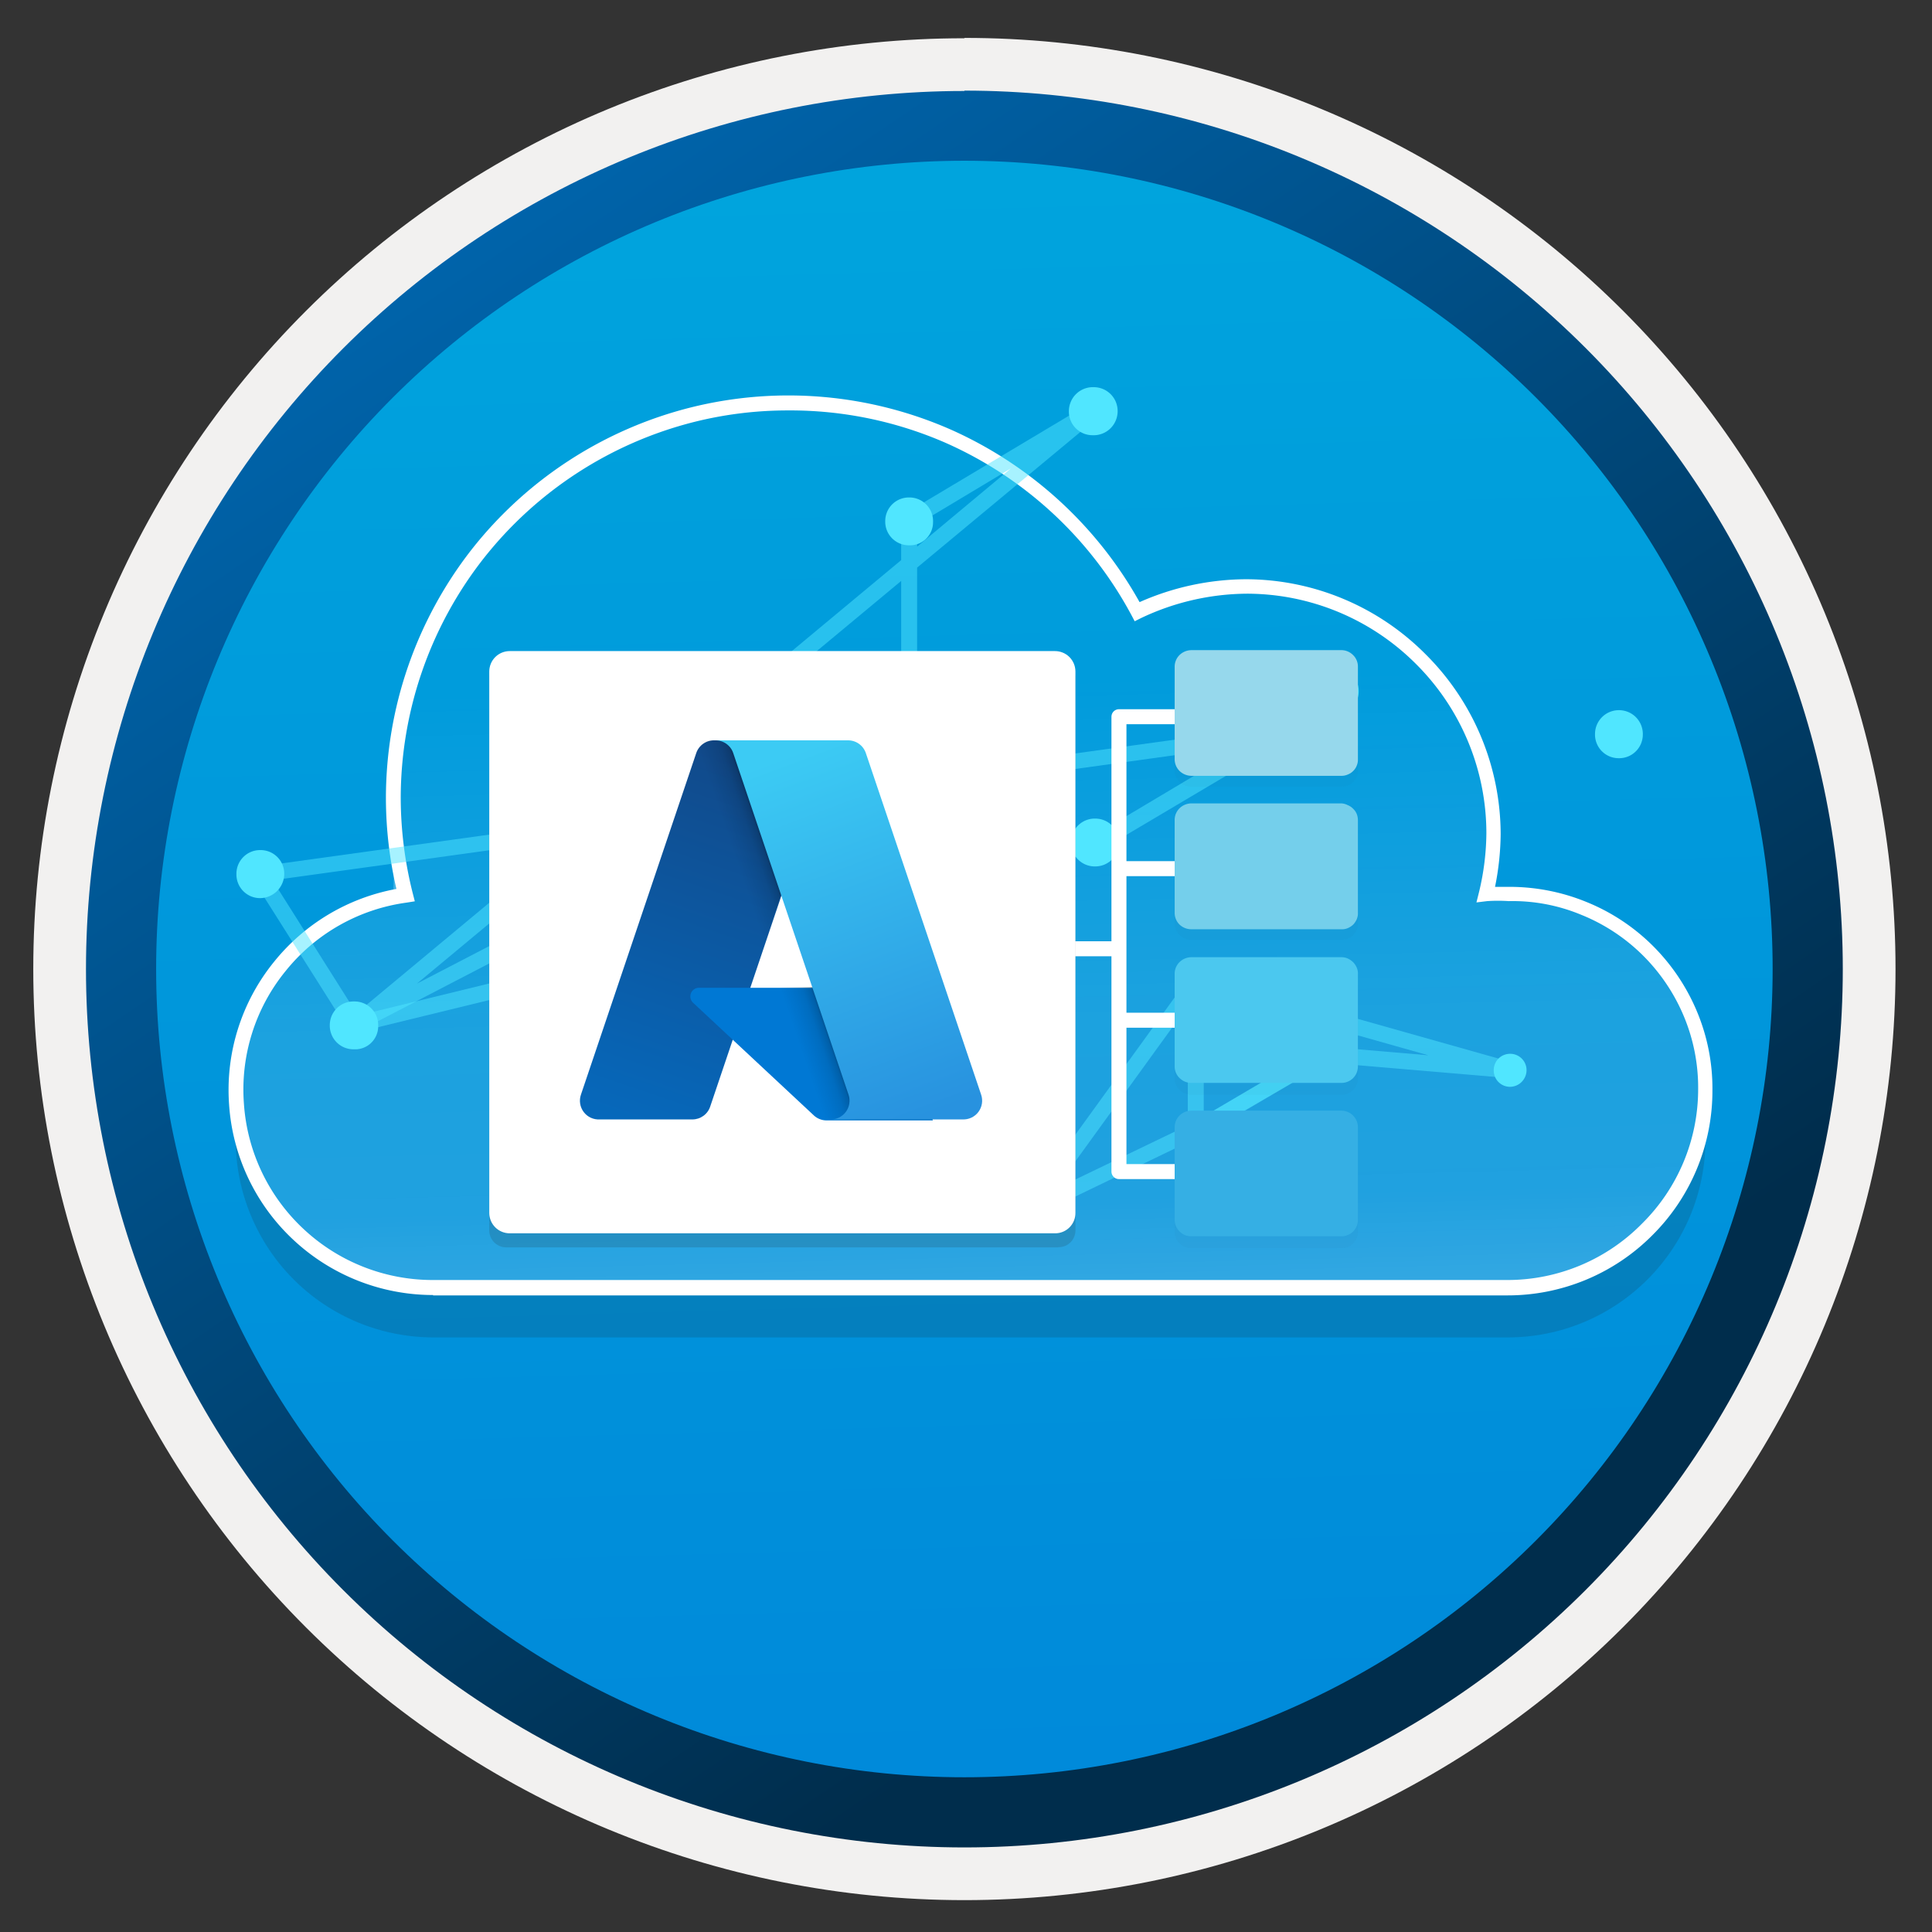 <svg width="103" height="103" viewBox="0 0 103 103" fill="none" xmlns="http://www.w3.org/2000/svg"><rect x="0" y="0" width="103" height="103" fill="#333333" stroke="none"/><path d="M51.414 98.49c-6.151.003-12.241-1.207-17.924-3.559-5.683-2.353-10.846-5.802-15.195-10.151s-7.799-9.513-10.151-15.195c-2.353-5.683-3.562-11.774-3.559-17.924 0-12.415 4.932-24.321 13.71-33.1C27.073 9.782 38.979 4.851 51.394 4.851c6.149-.003 12.238 1.206 17.919 3.557 5.682 2.351 10.844 5.799 15.193 10.146 4.349 4.347 7.799 9.508 10.152 15.189 2.354 5.681 3.565 11.769 3.565 17.918.003 6.149-1.206 12.238-3.557 17.919-2.351 5.682-5.799 10.844-10.146 15.193-4.347 4.349-9.508 7.799-15.189 10.152-5.681 2.354-11.769 3.565-17.918 3.565z" fill="url(#paint0_linear_20937)"/><path fill-rule="evenodd" clip-rule="evenodd" d="M97.314 51.66c0 12.174-4.836 23.848-13.444 32.456-8.608 8.608-20.283 13.444-32.456 13.444-12.173 0-23.848-4.836-32.456-13.444C10.35 75.509 5.514 63.834 5.514 51.66c0-12.173 4.836-23.848 13.444-32.456 8.608-8.608 20.283-13.444 32.456-13.444 12.174 0 23.848 4.836 32.456 13.444 8.608 8.608 13.444 20.283 13.444 32.456zM51.414 2.021c6.519-.001 12.975 1.282 18.998 3.776 6.023 2.494 11.496 6.151 16.106 10.76 4.61 4.61 8.266 10.082 10.761 16.106 2.494 6.023 3.777 12.479 3.776 18.998 0 13.165-5.23 25.791-14.54 35.101S64.579 101.301 51.414 101.301c-13.165 0-25.791-5.23-35.101-14.54C7.004 77.452 1.774 64.826 1.774 51.66c.001-6.518 1.286-12.971 3.782-18.992 2.495-6.021 6.152-11.491 10.762-16.099 4.609-4.608 10.081-8.262 16.103-10.755 6.022-2.493 12.476-3.775 18.993-3.774v-.02z" fill="#F2F1F0"/><path fill-rule="evenodd" clip-rule="evenodd" d="M94.504 51.661c0 11.428-4.54 22.388-12.621 30.469-8.081 8.081-19.041 12.621-30.469 12.621s-22.388-4.54-30.469-12.621c-8.081-8.081-12.621-19.041-12.621-30.469S12.864 29.272 20.945 21.191c8.081-8.081 19.041-12.621 30.469-12.621S73.802 13.11 81.883 21.191c8.081 8.081 12.621 19.041 12.621 30.469zM51.414 4.831c6.15 0 12.239 1.211 17.921 3.565C75.016 10.749 80.179 14.198 84.528 18.547c4.349 4.348 7.798 9.511 10.151 15.193 2.353 5.682 3.565 11.771 3.565 17.921 0 12.42-4.934 24.331-13.716 33.114-8.782 8.782-20.694 13.716-33.114 13.716-12.42 0-24.331-4.934-33.114-13.716C9.518 75.992 4.584 64.081 4.584 51.661c.005-12.417 4.941-24.323 13.723-33.101C27.089 9.782 38.997 4.851 51.414 4.851v-.02z" fill="url(#paint1_linear_20937)"/><path opacity=".15" d="M80.384 68.661h-57.27c-2.37-0-4.671-.8-6.53-2.27-1.858-1.468-3.168-3.518-3.72-5.82-.18.78-.3-.66-.3.19.006 2.794 1.117 5.472 3.09 7.45.979.98 2.142 1.758 3.422 2.288 1.28.53 2.652.803 4.038.802h57.27c1.384 0 2.755-.273 4.033-.803 1.278-.53 2.44-1.308 3.417-2.287 1.977-1.976 3.089-4.655 3.09-7.45 0-.85-.11.6-.3-.19-.552 2.303-1.862 4.352-3.72 5.82-1.855 1.47-4.153 2.27-6.52 2.27z" fill="#1F1D20"/><path opacity=".25" d="M23.114 68.661c-2.664.005-5.231-1.003-7.18-2.82-1.949-1.811-3.136-4.296-3.32-6.95-.192-2.655.634-5.283 2.31-7.35 1.669-2.072 4.065-3.431 6.7-3.8-.431-1.7-.65-3.446-.65-5.2-.011-4.712 1.564-9.291 4.47-13 2.888-3.701 6.934-6.328 11.49-7.46 4.554-1.144 9.36-.728 13.65 1.18 4.279 1.911 7.798 5.194 10 9.33 1.819-.876 3.811-1.334 5.83-1.34 3.493.009 6.84 1.401 9.31 3.87 2.47 2.47 3.862 5.817 3.87 9.31-.008 1.092-.142 2.179-.4 3.24.396-.03.794-.03 1.19 0a10.261 10.261 0 014 .76c1.28.517 2.443 1.285 3.42 2.26.979.97 1.754 2.126 2.28 3.4.52 1.269.786 2.628.78 4-.002 2.795-1.113 5.475-3.09 7.45-1.979 1.971-4.657 3.078-7.45 3.08l-57.21.04z" fill="url(#paint2_linear_20937)"/><path d="M23.094 69.041c-2.757 0-5.411-1.043-7.43-2.92-2.028-1.879-3.262-4.462-3.45-7.22-.202-2.756.657-5.486 2.4-7.63 1.638-2.033 3.952-3.41 6.52-3.88a21.506 21.506 0 01-.56-4.86c.008-4.786 1.609-9.434 4.55-13.21 2.951-3.764 7.071-6.438 11.71-7.6 4.645-1.158 9.544-.732 13.92 1.21 4.232 1.902 7.739 5.118 10 9.17 1.782-.792 3.71-1.208 5.66-1.22 1.783.002 3.549.356 5.194 1.043 1.646.686 3.139 1.692 4.396 2.957 1.266 1.258 2.271 2.754 2.957 4.401.686 1.647 1.041 3.414 1.043 5.199-.01.941-.11 1.879-.3 2.8h.7c1.426-.01 2.84.262 4.16.8 1.328.535 2.535 1.331 3.55 2.34 1.016 1.012 1.822 2.215 2.37 3.54.548 1.321.824 2.74.81 4.17.003 1.437-.279 2.86-.83 4.187-.551 1.327-1.36 2.531-2.38 3.543a10.87 10.87 0 01-3.545 2.373c-1.327.549-2.749.83-4.185.827h-57.27l.01-.02zm18.93-47.16c-1.685-.003-3.365.202-5 .61-4.47 1.123-8.438 3.702-11.28 7.33-2.829 3.63-4.37 8.098-4.38 12.7.003 1.72.217 3.433.64 5.1l.11.43-.44.07c-2.538.346-4.847 1.652-6.45 3.65-1.618 1.985-2.413 4.516-2.22 7.07.173 2.555 1.314 4.947 3.19 6.69 1.87 1.745 4.333 2.713 6.89 2.71h57.28c1.334 0 2.655-.265 3.886-.78 1.231-.515 2.347-1.27 3.283-2.22.949-.936 1.702-2.051 2.217-3.28.515-1.229.781-2.548.783-3.88a9.851 9.851 0 00-.75-3.87c-.507-1.224-1.252-2.335-2.19-3.27-.941-.936-2.059-1.674-3.29-2.17-1.225-.51-2.543-.759-3.87-.73a8.69 8.69 0 00-1.15 0l-.57.07.14-.56c.251-1.031.382-2.088.39-3.15-.007-3.378-1.356-6.616-3.75-9-2.385-2.392-5.622-3.741-9-3.75-1.959.012-3.892.456-5.66 1.3l-.34.17-.18-.34c-2.179-4.057-5.644-7.276-9.85-9.15-2.659-1.17-5.535-1.766-8.44-1.75z" fill="#fff"/><path opacity=".25" d="M21.134 45.02c-.09.8-.15 1.6-.16 2.41v.4c.21 0 .42-.08.63-.11-.216-.888-.373-1.791-.47-2.7z" fill="url(#paint3_linear_20937)"/><path opacity=".25" d="M79.514 47.661c-.018-.277-.061-.551-.13-.82-.05.28-.08.56-.15.84a.866.866 0 01.28 0v-.02z" fill="url(#paint4_linear_20937)"/><path opacity=".5" d="M18.884 55.051c-.072-.002-.142-.022-.204-.056a.45.45 0 01-.156-.144l-5.06-8c-.032-.064-.048-.134-.048-.205 0-.071.016-.141.048-.205a.42.42 0 01.13-.161c.056-.042.121-.069.19-.08l54.57-7.56c.097-.013.196.008.279.059.084.051.147.129.181.221.032.091.032.191-.001.282-.033.091-.096.168-.179.218l-10 5.93-.11.05-39.55 9.65h-.09zm-4.35-8.12l4.55 7.21 39.19-9.57 8.1-4.83-51.84 7.19z" fill="#50E6FF"/><path opacity=".5" d="M18.934 55.051a.422.422 0 01-.199-.051c-.061-.033-.113-.081-.151-.139-.059-.087-.083-.192-.068-.295a.42.42 0 01.148-.265l29.38-24.44v-2.11c.001-.074.021-.147.057-.212.037-.065.089-.119.152-.158l9.91-5.92c.089-.058.198-.079.302-.058.105.021.197.081.258.168.064.088.092.196.079.304-.013.108-.066.206-.148.276l-9.76 8.11v9c-0.0.078-.022.155-.062.222-.041.067-.098.121-.168.158l-29.53 15.33c-.06.041-.128.069-.2.08zm29.11-24.08L22.224 52.441l25.82-13.4v-8.07zm.85-3v1.17l5-4.17-5 3z" fill="#50E6FF"/><path d="M15.154 46.6c.003-.169-.029-.337-.092-.493-.063-.157-.158-.299-.277-.418-.119-.119-.262-.214-.418-.277-.157-.063-.324-.095-.493-.092-.168-.001-.335.031-.49.095-.155.064-.296.158-.414.278-.118.119-.212.261-.275.417-.063.156-.094.323-.091.491-.003.168.028.335.091.491.063.156.156.297.275.417.118.119.259.214.414.278.155.064.322.096.49.095.338-.005.66-.142.899-.381.239-.239.376-.561.381-.899zM59.584 21.921c.001-.168-.031-.334-.094-.489-.063-.155-.157-.296-.275-.415-.118-.119-.259-.213-.413-.278a1.269 1.269 0 00-.488-.098c-.172-.007-.344.021-.505.083-.161.061-.308.154-.432.274-.124.119-.223.263-.29.422-.067.159-.102.329-.102.502-.003.168.028.335.091.491.063.156.156.298.274.417.118.119.26.214.415.278.155.064.322.096.49.095.172.007.344-.021.505-.083.161-.061.308-.154.432-.274.124-.12.223-.263.29-.422.067-.159.102-.329.102-.502zM49.744 27.801c.003-.169-.029-.337-.092-.493-.063-.157-.158-.299-.277-.418s-.262-.214-.418-.277c-.157-.063-.324-.095-.493-.092-.168-.001-.334.031-.49.095-.155.064-.296.158-.415.278-.118.119-.212.261-.274.417-.063.156-.093.323-.091.491-.001.167.03.333.094.487.063.155.157.295.275.413.118.118.259.212.413.275.155.063.32.095.487.094.169.007.338-.021.496-.082.158-.061.301-.154.421-.274.12-.119.214-.262.277-.419.062-.157.092-.326.086-.495zM20.164 54.661c.001-.168-.031-.335-.095-.49-.064-.155-.158-.296-.278-.415-.119-.118-.261-.212-.417-.274-.156-.063-.323-.094-.491-.091-.17-.005-.339.024-.497.085a1.26 1.26 0 00-.424.273c-.121.119-.218.261-.283.417-.065.157-.098.325-.097.495-.003.169.029.337.092.493.063.157.158.299.277.418.119.119.261.214.418.277.157.063.324.095.493.092.172.01.343-.016.504-.077.161-.06.307-.154.43-.275.122-.121.218-.266.281-.425.063-.16.092-.331.085-.503zM69.674 39.141c.001-.168-.031-.335-.095-.491-.064-.156-.158-.297-.277-.417-.119-.119-.261-.213-.416-.277-.156-.064-.323-.096-.491-.095-.339 0-.665.135-.905.375-.24.24-.375.566-.375.905-.001.169.031.336.095.491.064.156.158.297.277.417.119.119.261.213.417.277.156.064.323.096.491.095.169.003.336-.029.493-.092.157-.063.299-.158.418-.277.119-.119.213-.262.277-.418.063-.157.095-.324.092-.493zM59.654 44.911c.001-.167-.031-.333-.094-.488-.063-.155-.157-.295-.275-.413-.118-.118-.259-.212-.413-.275-.155-.063-.32-.095-.488-.094-.168-.003-.335.028-.491.091-.156.063-.297.156-.417.274-.119.118-.214.259-.278.415-.064.155-.096.322-.095.49-.003.169.028.337.092.493.063.157.158.299.277.418s.261.214.418.277c.157.063.324.095.493.092.168.001.335-.031.49-.095.155-.064.296-.158.414-.278.118-.119.212-.261.275-.417.063-.156.094-.323.091-.491zM49.744 39.241c.001-.168-.031-.335-.095-.49-.064-.155-.158-.296-.278-.415-.119-.118-.261-.212-.417-.274-.156-.063-.323-.094-.491-.091-.167-.001-.333.03-.487.094-.155.063-.295.157-.413.275-.118.118-.212.259-.275.413-.063.155-.095.32-.094.488-.003.168.028.335.091.491.063.156.156.298.274.417.118.119.259.214.415.278.155.064.322.096.49.095.169.003.337-.029.493-.092.157-.063.299-.158.418-.277.119-.119.214-.262.277-.418.063-.157.095-.324.092-.493zM87.584 39.141c.001-.168-.031-.335-.095-.491-.064-.156-.158-.297-.277-.417-.119-.119-.261-.213-.417-.277-.156-.064-.323-.096-.491-.095-.168 0-.334.033-.488.098-.155.064-.295.159-.413.278-.118.119-.211.26-.275.415-.063.155-.095.321-.094.489-.003.168.028.335.091.491.063.156.156.298.274.417.118.119.259.214.414.278.155.064.322.096.49.095.169.003.337-.029.493-.092.157-.063.299-.158.418-.277.119-.119.213-.262.277-.418.063-.157.095-.324.092-.493zM72.434 36.841c.001-.169-.031-.336-.095-.491-.064-.156-.158-.298-.277-.417-.119-.119-.261-.213-.416-.277-.156-.064-.323-.096-.491-.095-.339 0-.665.135-.905.375-.24.24-.375.566-.375.905-.001.168.031.336.095.491.064.156.158.298.277.417.119.119.261.213.417.277.156.064.323.096.491.095.169.003.337-.029.493-.092.157-.063.299-.158.418-.277.119-.119.213-.262.277-.418.063-.157.095-.324.092-.493z" fill="#50E6FF"/><path opacity=".5" d="M54.934 64.931c-.063.002-.125-.011-.183-.037a.409.409 0 01-.147-.114c-.055-.075-.085-.167-.085-.26s.03-.184.085-.26l8.82-12.19c.059-.086.149-.147.251-.169.102-.022.209-.005.299.049l6.89 3.9c.064.037.117.089.156.152.038.063.06.134.064.208.002.075-.016.149-.053.214-.037.065-.091.119-.157.156l-6.89 4-8.85 4.27c-.058.045-.127.073-.2.08zm8.94-12.06l-7.62 10.53 7.31-3.52 6.22-3.66-5.91-3.35z" fill="#50E6FF"/><path opacity=".5" d="M63.324 61.001v-9.24l17.33 4.89-.15.83-9.77-.83-7.41 4.35zm.85-8.12v6.64l6.36-3.74 5.62.48-11.98-3.38z" fill="#50E6FF"/><path d="M81.384 57.061c.001-.116-.02-.231-.064-.338-.044-.107-.109-.205-.191-.287-.082-.082-.179-.147-.287-.191-.107-.044-.222-.066-.338-.064-.115 0-.229.023-.335.067-.106.044-.203.109-.283.191-.081.082-.145.179-.188.286-.043.107-.065.221-.063.336-.001.115.02.229.063.336.043.107.107.204.188.286.081.082.177.147.283.191.106.044.22.067.335.067.233-.003.455-.096.619-.261.165-.165.258-.387.261-.619zM64.584 52.391c-.013-.236-.115-.459-.286-.622-.171-.164-.398-.256-.634-.258-.115 0-.229.023-.336.067a.871.871 0 00-.283.191c-.081.082-.145.179-.188.286-.043.107-.065.221-.063.336-.001.115.02.229.063.336.043.107.107.204.188.286.081.082.177.147.283.191.106.044.22.067.336.067.118.003.236-.018.346-.061.11-.043.211-.107.296-.189.085-.082.154-.179.201-.288a.899.899 0 00.076-.343zM71.444 56.291c.001-.116-.021-.231-.064-.338-.044-.107-.108-.205-.191-.287-.082-.082-.179-.147-.287-.191-.107-.044-.223-.066-.338-.064-.116-.001-.231.021-.338.064-.107.044-.205.108-.287.191-.082.082-.147.179-.19.287a.872.872 0 00-.064.338c-.001.116.021.231.064.338.044.107.108.205.19.287.082.082.179.147.287.19.107.044.222.066.338.064.116.001.231-.021.338-.064.107-.044.205-.108.287-.19.082-.082.147-.18.191-.287.044-.107.066-.222.064-.338zM64.584 60.26a.872.872 0 00-.064-.338c-.044-.107-.108-.205-.19-.287-.082-.082-.18-.147-.287-.191-.107-.044-.222-.066-.338-.064-.115 0-.229.023-.335.067-.106.044-.203.109-.283.191-.081.082-.145.179-.188.286-.043.107-.065.221-.063.336-.001.115.02.229.063.336.043.107.107.204.188.286.081.082.177.147.283.191.106.044.22.067.335.067.117.004.233-.016.342-.058a.85.85 0 00.29-.19c.083-.083.147-.181.19-.29.043-.109.063-.225.058-.342zM55.774 64.511c.001-.116-.02-.231-.064-.338-.044-.107-.108-.205-.19-.287-.082-.082-.179-.147-.287-.19-.107-.044-.222-.066-.338-.064-.118-.004-.236.016-.346.058-.11.042-.211.107-.296.189s-.152.18-.199.289c-.046.109-.07.226-.07.344-.001.116.021.231.065.338.044.107.108.205.19.287.082.082.179.147.287.191.107.044.223.066.338.064.118.004.236-.016.346-.058.11-.042.211-.107.296-.189.085-.082.153-.18.199-.289.046-.109.07-.226.07-.344z" fill="#50E6FF"/><g opacity=".15" fill="#1F1D20"><path opacity=".15" d="M71.514 35.241h-8c-.117-.001-.233.022-.341.067-.108.045-.206.11-.289.194-.083.082-.149.181-.194.289-.045.108-.067.224-.066.341v4.92c-.001.117.022.233.066.341.045.108.111.206.194.289.169.164.394.257.63.26h8c.117.002.233-.022.34-.07.109-.042.208-.106.29-.19.084-.082.148-.181.19-.29.045-.107.065-.224.06-.34v-4.92c.004-.116-.016-.232-.06-.34a.811.811 0 00-.19-.29c-.085-.082-.183-.15-.29-.2a.998.998 0 00-.35-.06h.01zM71.514 51.661h-8c-.117-.001-.233.022-.341.067-.108.045-.206.11-.289.194-.083.08-.149.177-.194.283-.045.107-.067.221-.066.337v4.93c-.001.117.022.233.066.341.045.108.111.206.194.289.083.083.181.149.289.194.108.045.224.067.341.067h8c.117.001.233-.022.341-.067.108-.045.206-.111.289-.194.161-.17.251-.396.25-.63v-4.92c-0-.116-.021-.231-.06-.34-.045-.11-.114-.209-.2-.29-.082-.084-.181-.148-.29-.19-.106-.049-.223-.073-.34-.07h.01zM71.514 43.411h-8c-.235.003-.461.096-.63.26-.083.082-.149.181-.194.289-.045.108-.067.224-.066.341v4.92c-.001.116.021.23.066.337s.111.203.194.283c.168.167.393.264.63.27h8c.117-.003.232-.027.34-.07.109-.042.208-.106.29-.19.084-.082.148-.181.19-.29.045-.108.065-.224.06-.34v-4.92c-0-.116-.021-.231-.06-.34-.045-.11-.114-.208-.2-.29-.082-.084-.181-.148-.29-.19a.802.802 0 00-.34-.07h.01zM71.514 59.791h-8c-.235.003-.461.096-.63.26-.083.083-.149.181-.194.289-.045.108-.067.224-.066.341v4.98c-.001.116.021.23.066.337s.111.203.194.283c.083.083.181.149.289.194.108.045.224.067.341.067h8c.117.001.233-.022.341-.067a.878.878 0 00.289-.194c.161-.166.25-.389.25-.62v-5c.001-.118-.021-.236-.066-.346-.045-.11-.111-.21-.194-.294-.17-.153-.392-.235-.62-.23z"/></g><path d="M67.114 54.391h-7.46M67.114 46.31h-7.46M67.114 38.21h-7.46v24.25h7.46" stroke="#fff" stroke-width=".8" stroke-linejoin="round"/><path d="M71.514 34.661h-8c-.236.003-.461.096-.63.26-.083.082-.149.181-.194.289-.045.108-.067.224-.066.341v4.92c-.001.117.022.233.066.341.045.108.111.206.194.289.169.164.394.257.63.26h8c.117.002.233-.022.34-.07.109-.042.208-.106.29-.19.084-.082.148-.181.19-.29a.791.791 0 00.06-.34v-4.93a.85.85 0 00-.066-.337c-.045-.107-.111-.203-.194-.283a.878.878 0 00-.289-.194.878.878 0 00-.341-.067h.01z" fill="#96D8EC"/><path d="M71.514 51.031h-8c-.235.003-.461.096-.63.26-.083.082-.149.181-.194.289-.045.108-.067.224-.066.341v4.93c-.001.116.021.23.066.337s.111.203.194.283c.083.083.181.149.289.194.108.045.224.067.341.067h8c.117.001.233-.022.341-.067.108-.045.206-.111.289-.194a.89.89 0 00.25-.62v-4.92a.79.79 0 00-.06-.34c-.046-.107-.11-.205-.19-.29-.085-.082-.183-.15-.29-.2-.107-.047-.223-.071-.34-.07z" fill="#4BC8EF"/><path d="M71.514 42.831h-8c-.236.003-.461.096-.63.26-.083.082-.149.181-.194.289-.045.108-.067.224-.066.341v4.94c-.001.117.022.233.066.341.045.108.111.206.194.289.17.161.396.251.63.25h8c.116.005.233-.015.34-.06.107-.046.205-.11.29-.19.08-.085.144-.183.19-.29a.79.79 0 00.06-.34v-4.92c.001-.116-.019-.231-.06-.34-.045-.11-.114-.209-.2-.29-.082-.084-.181-.148-.29-.19-.102-.053-.215-.084-.33-.09z" fill="#74CFEB"/><path d="M71.514 59.21h-8c-.236.003-.461.096-.63.26-.083.082-.149.181-.194.289-.045.108-.067.224-.066.341v4.92c-.002.117.02.234.065.342.045.108.111.206.195.288.082.084.18.15.288.195.108.045.225.067.342.065h8c.117.002.233-.022.34-.07.108-.044.206-.109.29-.19.08-.085.144-.183.19-.29.041-.109.061-.224.06-.34v-4.92c0-.117-.023-.233-.067-.341-.045-.108-.11-.206-.193-.289-.165-.164-.388-.257-.62-.26z" fill="#35AFE4"/><path d="M59.684 50.581h-8.37" stroke="#fff" stroke-width=".8" stroke-linejoin="round"/><path opacity=".15" d="M56.434 66.49c.118.001.234-.021.344-.065.109-.044.209-.11.292-.192s.15-.181.196-.29c.045-.109.069-.225.069-.343v-29.58h-31.25v29.58c0 .239.095.468.264.636.169.169.398.264.636.264h29.45v-.01z" fill="#1F1D20"/><path d="M57.334 36.281v-.48c0-.143-.028-.285-.083-.417-.055-.132-.135-.253-.236-.354-.101-.101-.221-.181-.353-.236-.132-.055-.274-.083-.417-.083H27.174c-.289 0-.566.115-.771.319-.204.204-.319.482-.319.771v28.86c0 .289.115.566.319.771.204.204.482.319.771.319h29.08c.143 0 .284-.028.416-.083.132-.055.251-.135.352-.237.1-.101.18-.222.233-.354.054-.132.081-.274.079-.416v-28.38z" fill="#fff"/><path d="M37.114 40.16c.068-.209.202-.39.383-.514.181-.125.398-.186.617-.176h6.34l-6.59 19.52c-.065.2-.192.375-.363.499-.171.124-.376.191-.587.191h-4.94c-.164.009-.328-.022-.478-.091-.149-.069-.279-.174-.378-.306-.099-.132-.164-.285-.189-.448-.025-.163-.01-.329.045-.484l6.14-18.19z" fill="url(#paint5_linear_20937)"/><path d="M47.264 52.661h-10c-.093 0-.183.028-.26.081s-.135.127-.169.213c-.034.086-.04.181-.019.272.021.09.069.172.138.235l6.43 6a1.0 1 0 00.68.27h5.67l-2.47-7.07z" fill="#0078D4"/><path d="M44.414 39.471h-7.07l-6.82 20.21h7.07l1.46-4.3 4.61 4.3h6.06l-2.46-7.07h-7.28l4.43-13.14z" fill="url(#paint6_linear_20937)"/><path d="M46.164 40.16c-.068-.209-.203-.39-.383-.514-.181-.125-.397-.186-.617-.176h-7.07c.219-.011.436.051.617.176.181.125.316.305.383.514l6.14 18.19c.055.155.07.322.045.484-.025.163-.09.317-.189.448s-.229.237-.378.306c-.149.069-.313.101-.478.091h7.07c.164.009.329-.022.478-.091.149-.069.279-.174.378-.306.099-.132.164-.285.189-.448.025-.163.01-.329-.045-.484l-6.14-18.19z" fill="url(#paint7_linear_20937)"/><defs><linearGradient id="paint0_linear_20937" x1="49.644" y1="-13.109" x2="53.624" y2="132.661" gradientUnits="userSpaceOnUse"><stop stop-color="#00ABDE"/><stop offset="1" stop-color="#007ED8"/></linearGradient><linearGradient id="paint1_linear_20937" x1="2.844" y1="-19.949" x2="98.374" y2="120.93" gradientUnits="userSpaceOnUse"><stop stop-color="#007ED8"/><stop offset=".71" stop-color="#002D4C"/></linearGradient><linearGradient id="paint2_linear_20937" x1="50.044" y1="-11.539" x2="52.104" y2="72.361" gradientUnits="userSpaceOnUse"><stop offset=".57" stop-color="#fff" stop-opacity="0"/><stop offset=".78" stop-color="#fff" stop-opacity=".43"/><stop offset=".9" stop-color="#fff" stop-opacity=".5"/><stop offset="1" stop-color="#fff"/></linearGradient><linearGradient id="paint3_linear_20937" x1="-2060.58" y1="-2391.81" x2="-2057.41" y2="-2385.41" gradientUnits="userSpaceOnUse"><stop offset=".57" stop-color="#fff" stop-opacity="0"/><stop offset=".78" stop-color="#fff" stop-opacity=".43"/><stop offset=".9" stop-color="#fff" stop-opacity=".5"/><stop offset="1" stop-color="#fff"/></linearGradient><linearGradient id="paint4_linear_20937" x1="-829.523" y1="-681.521" x2="-829.356" y2="-680.844" gradientUnits="userSpaceOnUse"><stop offset=".57" stop-color="#fff" stop-opacity="0"/><stop offset=".78" stop-color="#fff" stop-opacity=".43"/><stop offset=".9" stop-color="#fff" stop-opacity=".5"/><stop offset="1" stop-color="#fff"/></linearGradient><linearGradient id="paint5_linear_20937" x1="40.384" y1="40.97" x2="33.794" y2="60.441" gradientUnits="userSpaceOnUse"><stop stop-color="#114A8B"/><stop offset="1" stop-color="#0669BC"/></linearGradient><linearGradient id="paint6_linear_20937" x1="42.394" y1="49.971" x2="40.834" y2="50.501" gradientUnits="userSpaceOnUse"><stop stop-opacity=".3"/><stop offset=".07" stop-opacity=".2"/><stop offset=".32" stop-opacity=".1"/><stop offset=".62" stop-opacity=".05"/><stop offset="1" stop-opacity="0"/></linearGradient><linearGradient id="paint7_linear_20937" x1="41.594" y1="40.4" x2="48.824" y2="59.681" gradientUnits="userSpaceOnUse"><stop stop-color="#3CCBF4"/><stop offset="1" stop-color="#2892DF"/></linearGradient></defs></svg>